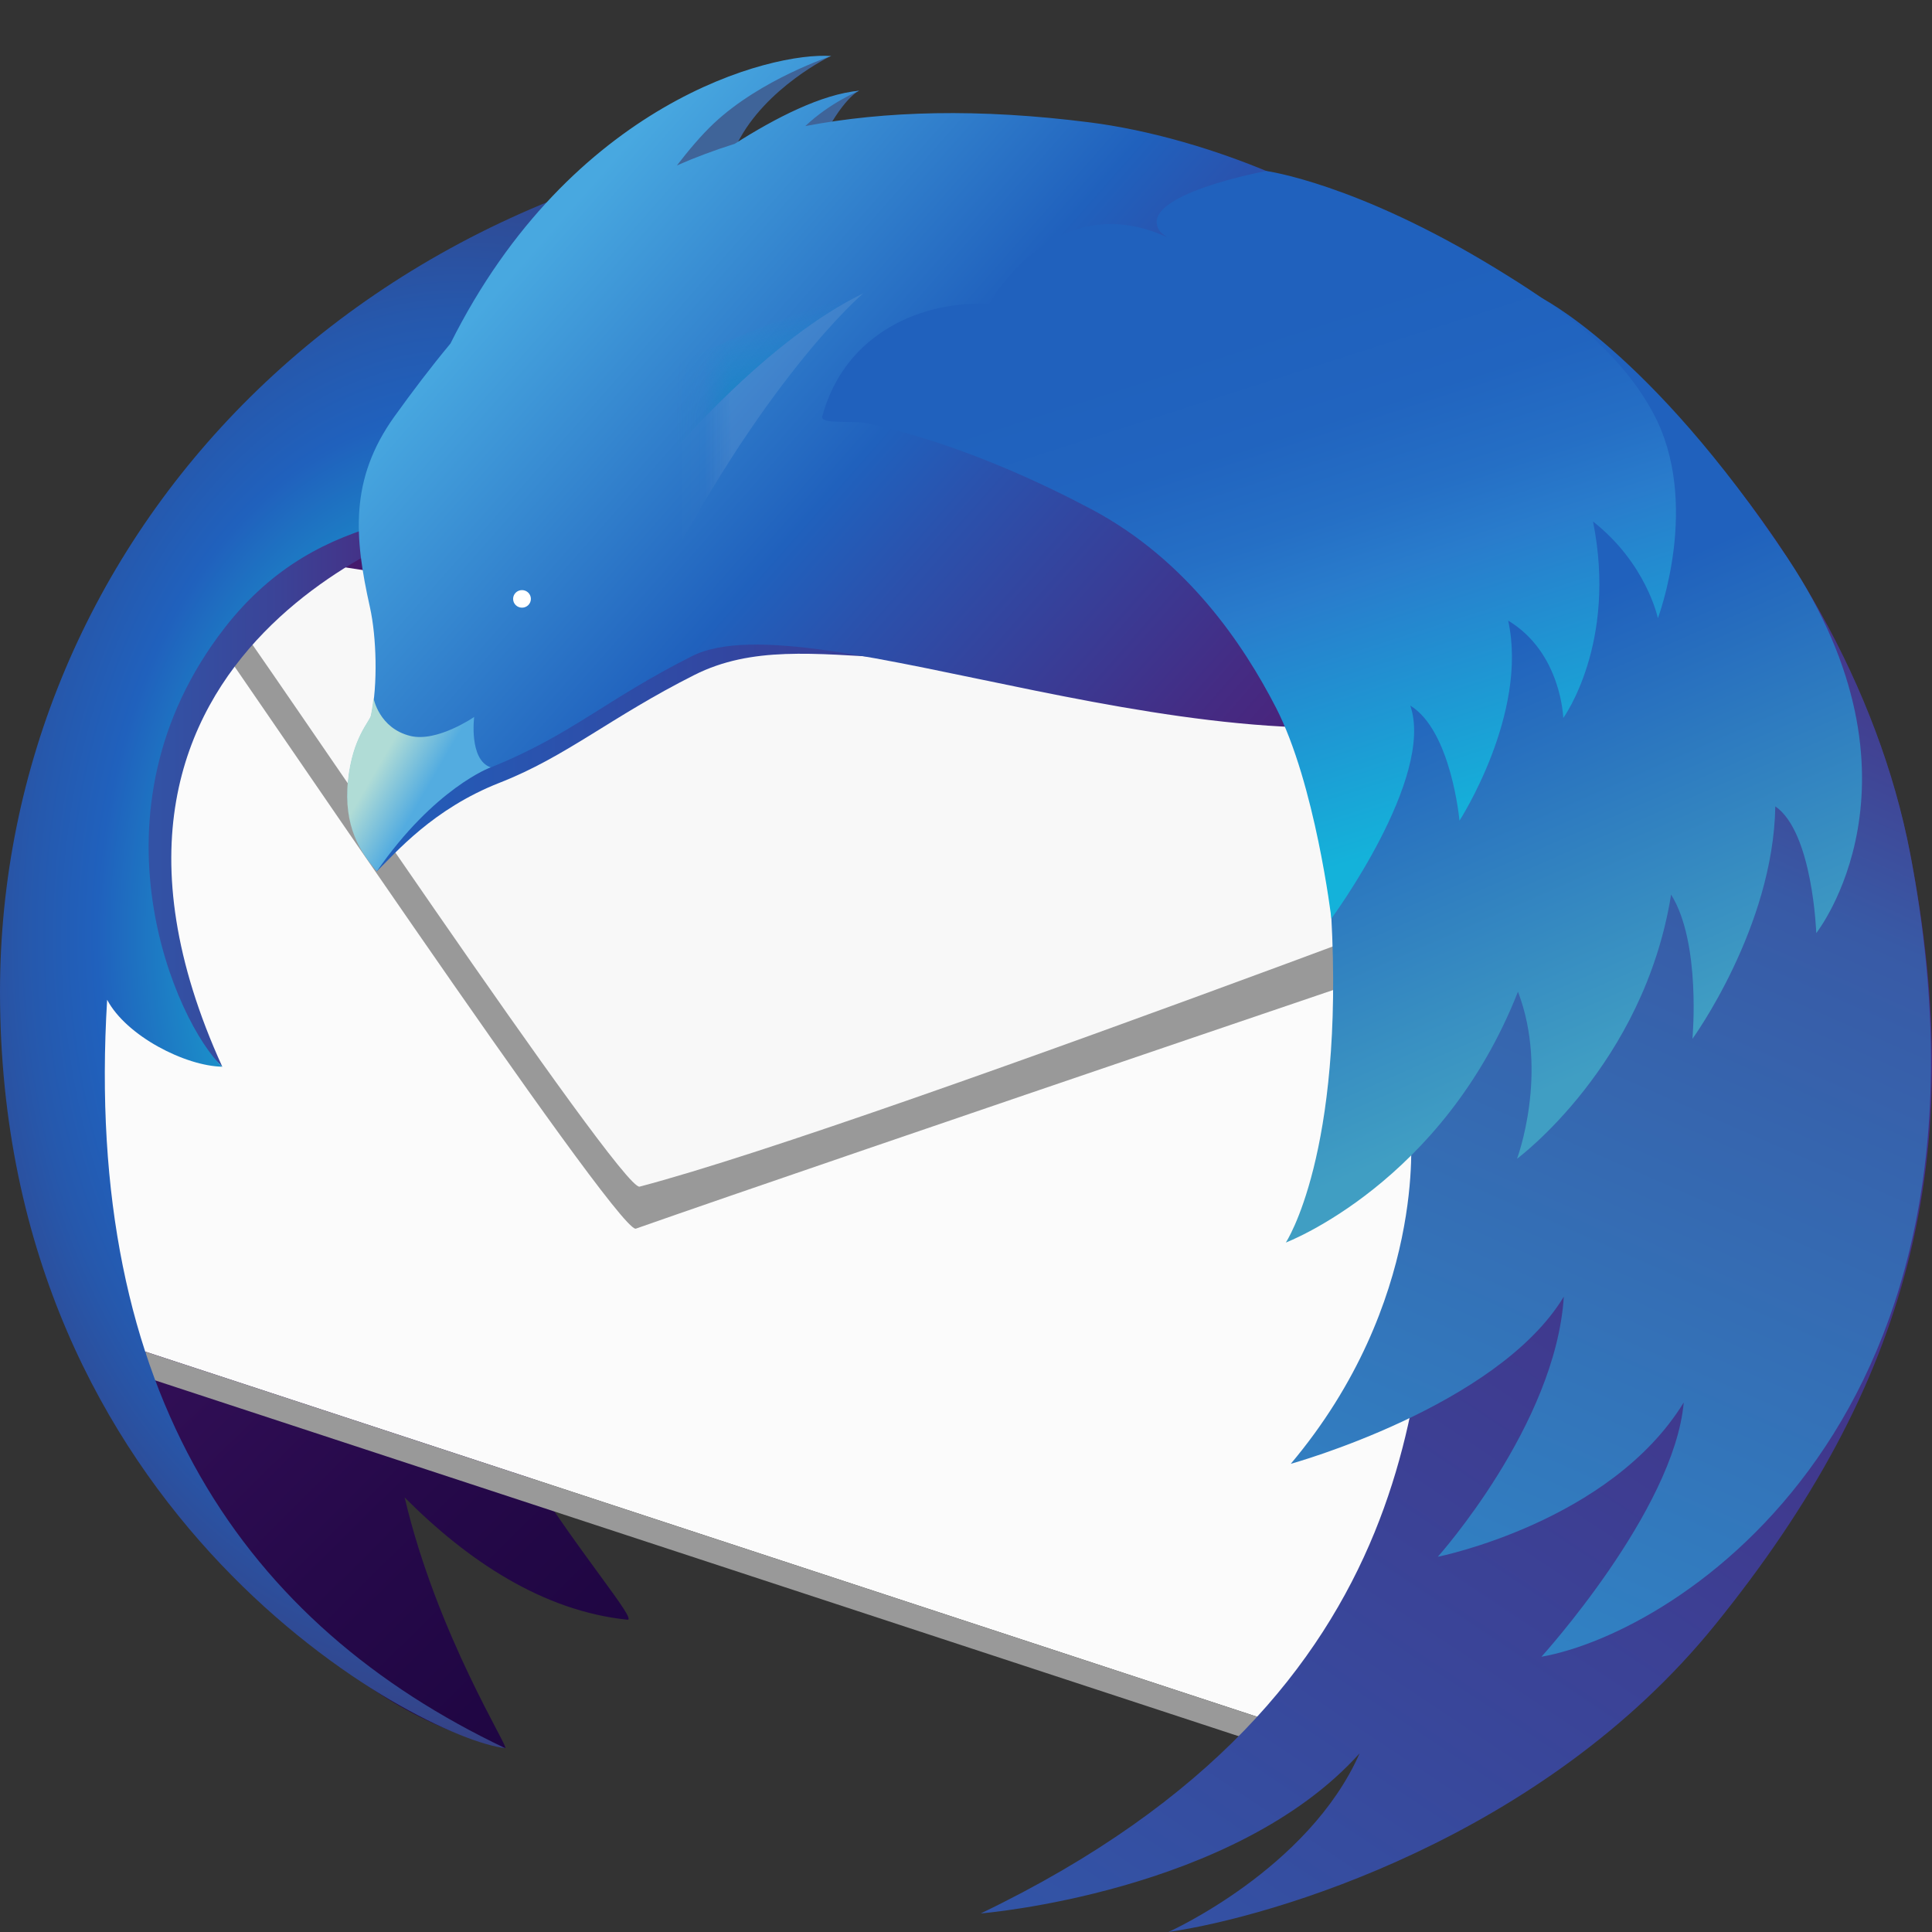 <svg width="70" height="70" viewBox="0 0 70 70" fill="none" xmlns="http://www.w3.org/2000/svg">
<rect x="0" y="0" width="70" height="70" fill="#333333" stroke="none"/>
<path d="M53.54 11.957C49.429 9.305 44.173 8.447 41.272 8.147C38.167 7.827 35.47 7.883 33.098 8.227C32.897 8.224 32.697 8.217 32.495 8.217C32.341 8.217 32.189 8.223 32.034 8.225C32.098 8.148 32.142 8.1 32.142 8.1C32.142 8.1 32.017 8.119 31.773 8.229C31.002 8.241 30.236 8.268 29.481 8.318C30.533 7.18 31.394 6.583 31.394 6.583C31.394 6.583 30.372 6.731 28.506 8.401C27.618 8.482 26.742 8.589 25.881 8.722C27.842 6.101 29.894 4.997 29.894 4.997C29.894 4.997 27.407 4.497 23.514 8.361C23.188 8.685 22.886 9.021 22.594 9.361C11.247 12.073 3.127 19.311 3.127 27.817C3.127 29.485 2.608 31.319 3.167 33.151C2.944 36.078 3.419 44.063 3.419 44.063C3.419 44.063 6.491 60.483 18.303 63.338C18.491 63.382 15.835 59.245 14.661 54.255C16.948 56.553 19.673 58.37 22.733 58.685C23.108 58.724 20.985 56.266 19.126 53.3L45.968 62.233C60.006 56.277 58.372 56.814 61.386 53.589C68.027 46.489 68.957 42.46 67.284 30.566C66.152 22.537 60.152 14.584 53.54 11.957Z" fill="url(#paint0_linear_42_257)"/>
<path d="M6.43 19.456L2.422 41.967L4.645 48.769L49.011 63.339L57.239 28.784L6.43 19.456Z" fill="#FBFBFB"/>
<path d="M6.555 20.222C6.778 20.695 6.713 20.807 6.574 20.807C6.512 20.807 6.434 20.784 6.362 20.762C6.29 20.739 6.222 20.717 6.178 20.717C6.056 20.717 6.125 20.895 6.82 21.758C7.803 22.992 22.239 44.518 23.028 44.518C23.032 44.518 23.036 44.517 23.039 44.516C29.76 42.151 58.341 32.461 58.341 32.461L55.417 28.253L6.555 20.222Z" fill="#999999"/>
<path d="M6.975 19.693C6.975 19.693 7.19 20.794 8.188 22.012C9.18 23.241 22.505 43.169 23.174 42.994C31.903 40.705 63.572 28.527 63.572 28.527L6.975 19.693Z" fill="#F8F8F8"/>
<path d="M47.427 62.819L5.263 48.972L5.412 49.945L47.896 63.897L47.427 62.819Z" fill="#999999"/>
<path d="M16.356 18.762C16.356 18.762 1.015 23.2 8.054 38.649C8.054 38.649 4.827 35.73 2.905 31.998C2.819 31.831 6.108 20.287 6.108 20.287L16.356 18.762Z" fill="url(#paint1_linear_42_257)"/>
<path d="M8.054 38.649C6.72 38.626 4.577 37.539 3.882 36.223C3.012 50.529 8.922 58.883 18.303 63.339C15.238 62.992 0 55.049 0 35.937C0 19.685 13.056 5.159 33.487 4.493C33.612 5.404 23.358 7.689 23.03 8.763C22.521 10.435 21.351 12.255 20.364 13.714C19.026 15.691 22.222 17.381 19.874 17.914C16.34 18.715 11.626 18.272 8.15 22.735C2.925 29.444 6.412 37.119 8.054 38.649Z" fill="url(#paint2_radial_42_257)"/>
<path d="M38.846 5.016C25.614 4.013 18.804 9.243 14.433 15.324C12.841 17.537 13.015 19.57 13.563 22.026C13.799 23.074 14.037 23.576 13.75 24.645C13.592 25.234 13.618 25.785 13.422 26.133C13.15 26.613 12.804 27.139 12.688 28.002C12.398 30.157 13.171 30.844 13.653 31.569C14.341 30.895 15.684 29.307 18.106 28.359C20.528 27.41 22.122 25.985 25.157 24.456C29.305 22.366 34.166 25.536 43.383 22.553C46.219 21.635 52.737 12.098 54.285 11.732C49.975 7.025 42.644 5.304 38.846 5.016Z" fill="url(#paint3_linear_42_257)"/>
<path d="M30.104 2.03C30.104 2.03 27.742 3.157 26.713 5.194C29.088 4.011 30.467 3.365 31.119 3.288C31.119 3.288 30.495 3.586 29.72 5.211C31.089 4.778 31.561 4.505 31.937 4.501C31.937 4.501 31.828 4.672 31.728 6.293C29.625 5.62 25.579 6.404 23.426 7.736C22.696 3.89 30.104 2.03 30.104 2.03Z" fill="#3F6499"/>
<path d="M39.506 4.437C35.451 3.918 32.06 4.02 29.178 4.568C30.084 3.71 31.133 3.287 31.133 3.287C29.774 3.406 28.077 4.282 26.622 5.21C25.888 5.442 25.189 5.702 24.527 5.994C24.932 5.466 25.404 4.902 25.865 4.469C27.576 2.862 30.118 2.03 30.118 2.03C27.949 1.872 20.688 3.708 16.32 12.448C15.604 13.309 14.935 14.194 14.299 15.079C12.655 17.365 12.836 19.463 13.403 21.999C13.644 23.081 13.689 24.81 13.45 25.926C13.403 26.15 12.78 26.728 12.621 28.286C12.45 29.939 13.047 30.751 13.636 31.422C15.728 28.401 17.792 27.802 17.792 27.802C20.72 26.617 21.939 25.352 25.073 23.773C29.355 21.614 44.33 28.658 53.846 25.578C56.775 24.63 52.719 12.319 54.318 11.941C49.868 7.08 43.407 4.936 39.506 4.437Z" fill="url(#paint4_linear_42_257)"/>
<path d="M69.211 30.938C66.865 18.833 55.578 7.82 46.502 7.21C42.474 6.939 43.711 8.979 41.191 9.756C30.329 13.104 30.163 15.059 30.163 15.059C53.193 16.128 53.542 38.594 47.375 44.278C49.11 43.879 50.992 41.783 52.72 38.493C52.513 39.873 52.335 41.567 52.076 43.456C51.285 49.222 52.309 61.266 35.535 69.327C35.535 69.327 44.711 68.586 49.261 63.527C47.41 67.73 42.333 70 42.333 70C46.069 69.46 55.885 66.599 62.137 58.876C69.213 50.134 71.342 41.933 69.211 30.938Z" fill="url(#paint5_linear_42_257)"/>
<path d="M46.767 53.037C46.767 53.037 54.249 50.971 56.66 46.98C56.367 51.633 52.094 56.405 52.094 56.405C52.094 56.405 58.341 55.156 61.005 50.814C60.658 54.732 55.849 60.027 55.849 60.027C60.766 59.156 73.119 51.448 69.211 30.938C66.903 18.826 55.579 7.82 46.502 7.21C42.474 6.939 43.711 8.979 41.191 9.756C30.329 13.104 30.163 15.059 30.163 15.059C53.194 16.128 59.314 28.034 47.375 43.961C49.111 43.561 49.806 42.618 51.11 41.077C51.11 41.077 51.701 47.174 46.767 53.037Z" fill="url(#paint6_linear_42_257)"/>
<path d="M17.18 25.977C17.18 25.977 15.842 26.901 14.873 26.666C13.727 26.388 13.533 25.29 13.533 25.29C13.507 25.515 13.478 25.732 13.436 25.927C13.388 26.15 12.766 26.728 12.607 28.286C12.436 29.939 13.064 30.897 13.653 31.569C15.745 28.547 17.778 27.802 17.778 27.802C16.982 27.527 17.18 25.977 17.18 25.977Z" fill="url(#paint7_linear_42_257)"/>
<mask id="mask0_42_257" style="mask-type:alpha" maskUnits="userSpaceOnUse" x="25" y="0" width="30" height="27">
<path d="M54.226 0H25.877V26.132H54.226V0Z" fill="url(#paint8_radial_42_257)"/>
</mask>
<g mask="url(#mask0_42_257)">
<g opacity="0.6">
<g opacity="0.2">
<path d="M46.347 7.181C46.661 7.101 47.941 7.238 48.78 7.611C49.62 7.983 51.069 8.641 49.91 8.927C48.751 9.213 48.085 8.755 47.506 8.268C46.927 7.782 45.565 7.381 46.347 7.181Z" fill="url(#paint9_linear_42_257)"/>
</g>
</g>
<path d="M17.305 25.796C17.305 25.796 24.643 13.852 31.276 10.629C31.892 10.323 22.091 13.202 18.147 17.502C15.803 20.058 17.044 25.062 17.305 25.796Z" fill="url(#paint10_linear_42_257)"/>
<path opacity="0.1" d="M17.305 25.796C17.312 25.792 17.319 25.788 17.326 25.783C19.223 24.625 22.475 23.959 23.523 21.86C27.559 13.777 31.277 10.629 31.277 10.629C24.643 13.852 17.305 25.796 17.305 25.796Z" fill="#F2F2F2"/>
</g>
<path d="M18.913 22.017C19.091 22.017 19.235 21.875 19.235 21.699C19.235 21.523 19.091 21.381 18.913 21.381C18.735 21.381 18.591 21.523 18.591 21.699C18.591 21.875 18.735 22.017 18.913 22.017Z" fill="white"/>
<path d="M64.769 20.222C59.746 12.669 55.767 10.75 55.767 10.75C55.767 10.75 55.949 16.251 58.738 18.905C59.057 19.208 55.401 16.544 55.401 16.544C55.401 16.544 54.619 19.085 56.41 22.006C55.89 21.324 55.546 21.065 55.546 21.065C55.546 21.065 52.17 22.602 51.174 24.735C50.66 23.776 50.274 23.211 50.274 23.211C50.274 23.211 47.939 27.813 48.233 33.148C48.71 41.824 46.588 45.02 46.588 45.02C46.588 45.02 52.273 42.866 54.999 35.93C56.126 38.879 54.965 41.983 54.965 41.983C54.965 41.983 59.559 38.593 60.547 32.413C61.642 34.158 61.32 37.639 61.32 37.639C61.32 37.639 64.251 33.607 64.323 29.216C65.682 30.152 65.807 33.807 65.807 33.807C65.807 33.807 70.154 28.318 64.769 20.222Z" fill="url(#paint11_linear_42_257)"/>
<path d="M59.887 14.944C58.575 12.528 56.258 10.988 54.222 9.741C49.146 6.632 45.881 6.196 45.881 6.196C45.881 6.196 41.197 7.056 42.001 8.343C42.043 8.41 42.139 8.493 42.276 8.589C38.166 6.719 35.835 11.018 35.835 11.018C33.487 10.877 30.628 12.019 29.794 15.078C29.708 15.395 30.846 15.216 31.432 15.342C34.856 16.077 38.079 17.672 39.56 18.459C43.005 20.293 45.049 23.345 46.229 25.635C47.656 28.405 48.239 33.279 48.239 33.279C48.239 33.279 51.996 28.182 51.098 25.565C52.586 26.478 52.88 29.734 52.88 29.734C52.88 29.734 55.384 25.86 54.644 22.486C56.575 23.648 56.64 26.014 56.64 26.014C56.64 26.014 58.606 23.317 57.718 18.895C59.661 20.421 60.068 22.399 60.068 22.399C60.068 22.399 61.657 18.201 59.887 14.944Z" fill="url(#paint12_linear_42_257)"/>
<defs>
<linearGradient id="paint0_linear_42_257" x1="56.557" y1="58.548" x2="11.806" y2="13.242" gradientUnits="userSpaceOnUse">
<stop stop-color="#130036"/>
<stop offset="0.23" stop-color="#18023B"/>
<stop offset="0.512" stop-color="#26094A"/>
<stop offset="0.821" stop-color="#3D1563"/>
<stop offset="1" stop-color="#4E1D75"/>
</linearGradient>
<linearGradient id="paint1_linear_42_257" x1="2.903" y1="28.706" x2="16.356" y2="28.706" gradientUnits="userSpaceOnUse">
<stop stop-color="#3156A8"/>
<stop offset="0.247" stop-color="#3351A4"/>
<stop offset="0.536" stop-color="#3B4397"/>
<stop offset="0.845" stop-color="#472C82"/>
<stop offset="1" stop-color="#4E1D75"/>
</linearGradient>
<radialGradient id="paint2_radial_42_257" cx="0" cy="0" r="1" gradientUnits="userSpaceOnUse" gradientTransform="translate(16.744 33.916) scale(24.163 34.606)">
<stop offset="0.165" stop-color="#14CDDA"/>
<stop offset="0.548" stop-color="#2061BD"/>
<stop offset="0.655" stop-color="#2658AC"/>
<stop offset="0.864" stop-color="#373F81"/>
<stop offset="1" stop-color="#432D62"/>
</radialGradient>
<linearGradient id="paint3_linear_42_257" x1="12.624" y1="18.23" x2="54.285" y2="18.23" gradientUnits="userSpaceOnUse">
<stop stop-color="#2061BD"/>
<stop offset="0.185" stop-color="#2B51AC"/>
<stop offset="0.683" stop-color="#442C84"/>
<stop offset="0.941" stop-color="#4E1D75"/>
</linearGradient>
<linearGradient id="paint4_linear_42_257" x1="18.757" y1="8.517" x2="47.105" y2="33.467" gradientUnits="userSpaceOnUse">
<stop offset="0.02" stop-color="#48A8E0"/>
<stop offset="0.388" stop-color="#2061BD"/>
<stop offset="0.497" stop-color="#2B51AC"/>
<stop offset="0.789" stop-color="#442C84"/>
<stop offset="0.941" stop-color="#4E1D75"/>
</linearGradient>
<linearGradient id="paint5_linear_42_257" x1="5.577" y1="96.486" x2="60.796" y2="13.604" gradientUnits="userSpaceOnUse">
<stop offset="0.379" stop-color="#3156A8"/>
<stop offset="1" stop-color="#4E1D75"/>
</linearGradient>
<linearGradient id="paint6_linear_42_257" x1="27.422" y1="80.033" x2="57.846" y2="10.852" gradientUnits="userSpaceOnUse">
<stop stop-color="#29ABE2"/>
<stop offset="0.773" stop-color="#385AA6"/>
<stop offset="0.858" stop-color="#414293"/>
<stop offset="1" stop-color="#4E1D75"/>
</linearGradient>
<linearGradient id="paint7_linear_42_257" x1="13.682" y1="27.788" x2="15.364" y2="28.767" gradientUnits="userSpaceOnUse">
<stop stop-color="#B0DCD6"/>
<stop offset="1" stop-color="#53ACE0"/>
</linearGradient>
<radialGradient id="paint8_radial_42_257" cx="0" cy="0" r="1" gradientUnits="userSpaceOnUse" gradientTransform="translate(43.76 21.058) scale(14.73 14.549)">
<stop offset="0.868" stop-color="white"/>
<stop offset="1"/>
</radialGradient>
<linearGradient id="paint9_linear_42_257" x1="49.947" y1="8.483" x2="46.557" y2="7.758" gradientUnits="userSpaceOnUse">
<stop stop-color="#3092B9"/>
<stop offset="0.22" stop-color="#258DB6"/>
<stop offset="0.656" stop-color="#1685B1"/>
<stop offset="1" stop-color="#1082AF"/>
</linearGradient>
<linearGradient id="paint10_linear_42_257" x1="22.898" y1="12.667" x2="25.627" y2="23.747" gradientUnits="userSpaceOnUse">
<stop offset="0.007" stop-color="#1398D1" stop-opacity="0"/>
<stop offset="0.248" stop-color="#1187C2" stop-opacity="0.62"/>
<stop offset="0.642" stop-color="#3F6499" stop-opacity="0.71"/>
<stop offset="1" stop-color="#2F4282" stop-opacity="0.5"/>
</linearGradient>
<linearGradient id="paint11_linear_42_257" x1="58.45" y1="38.456" x2="48.237" y2="15.233" gradientUnits="userSpaceOnUse">
<stop stop-color="#409EC3"/>
<stop offset="0.62" stop-color="#2061BD"/>
</linearGradient>
<linearGradient id="paint12_linear_42_257" x1="50.102" y1="30.875" x2="42.798" y2="8.114" gradientUnits="userSpaceOnUse">
<stop stop-color="#14B2DA"/>
<stop offset="0.403" stop-color="#297CCC"/>
<stop offset="0.508" stop-color="#256FC5"/>
<stop offset="0.649" stop-color="#2164BF"/>
<stop offset="0.816" stop-color="#2061BD"/>
<stop offset="0.984" stop-color="#2061BD"/>
</linearGradient>
</defs>
</svg>
